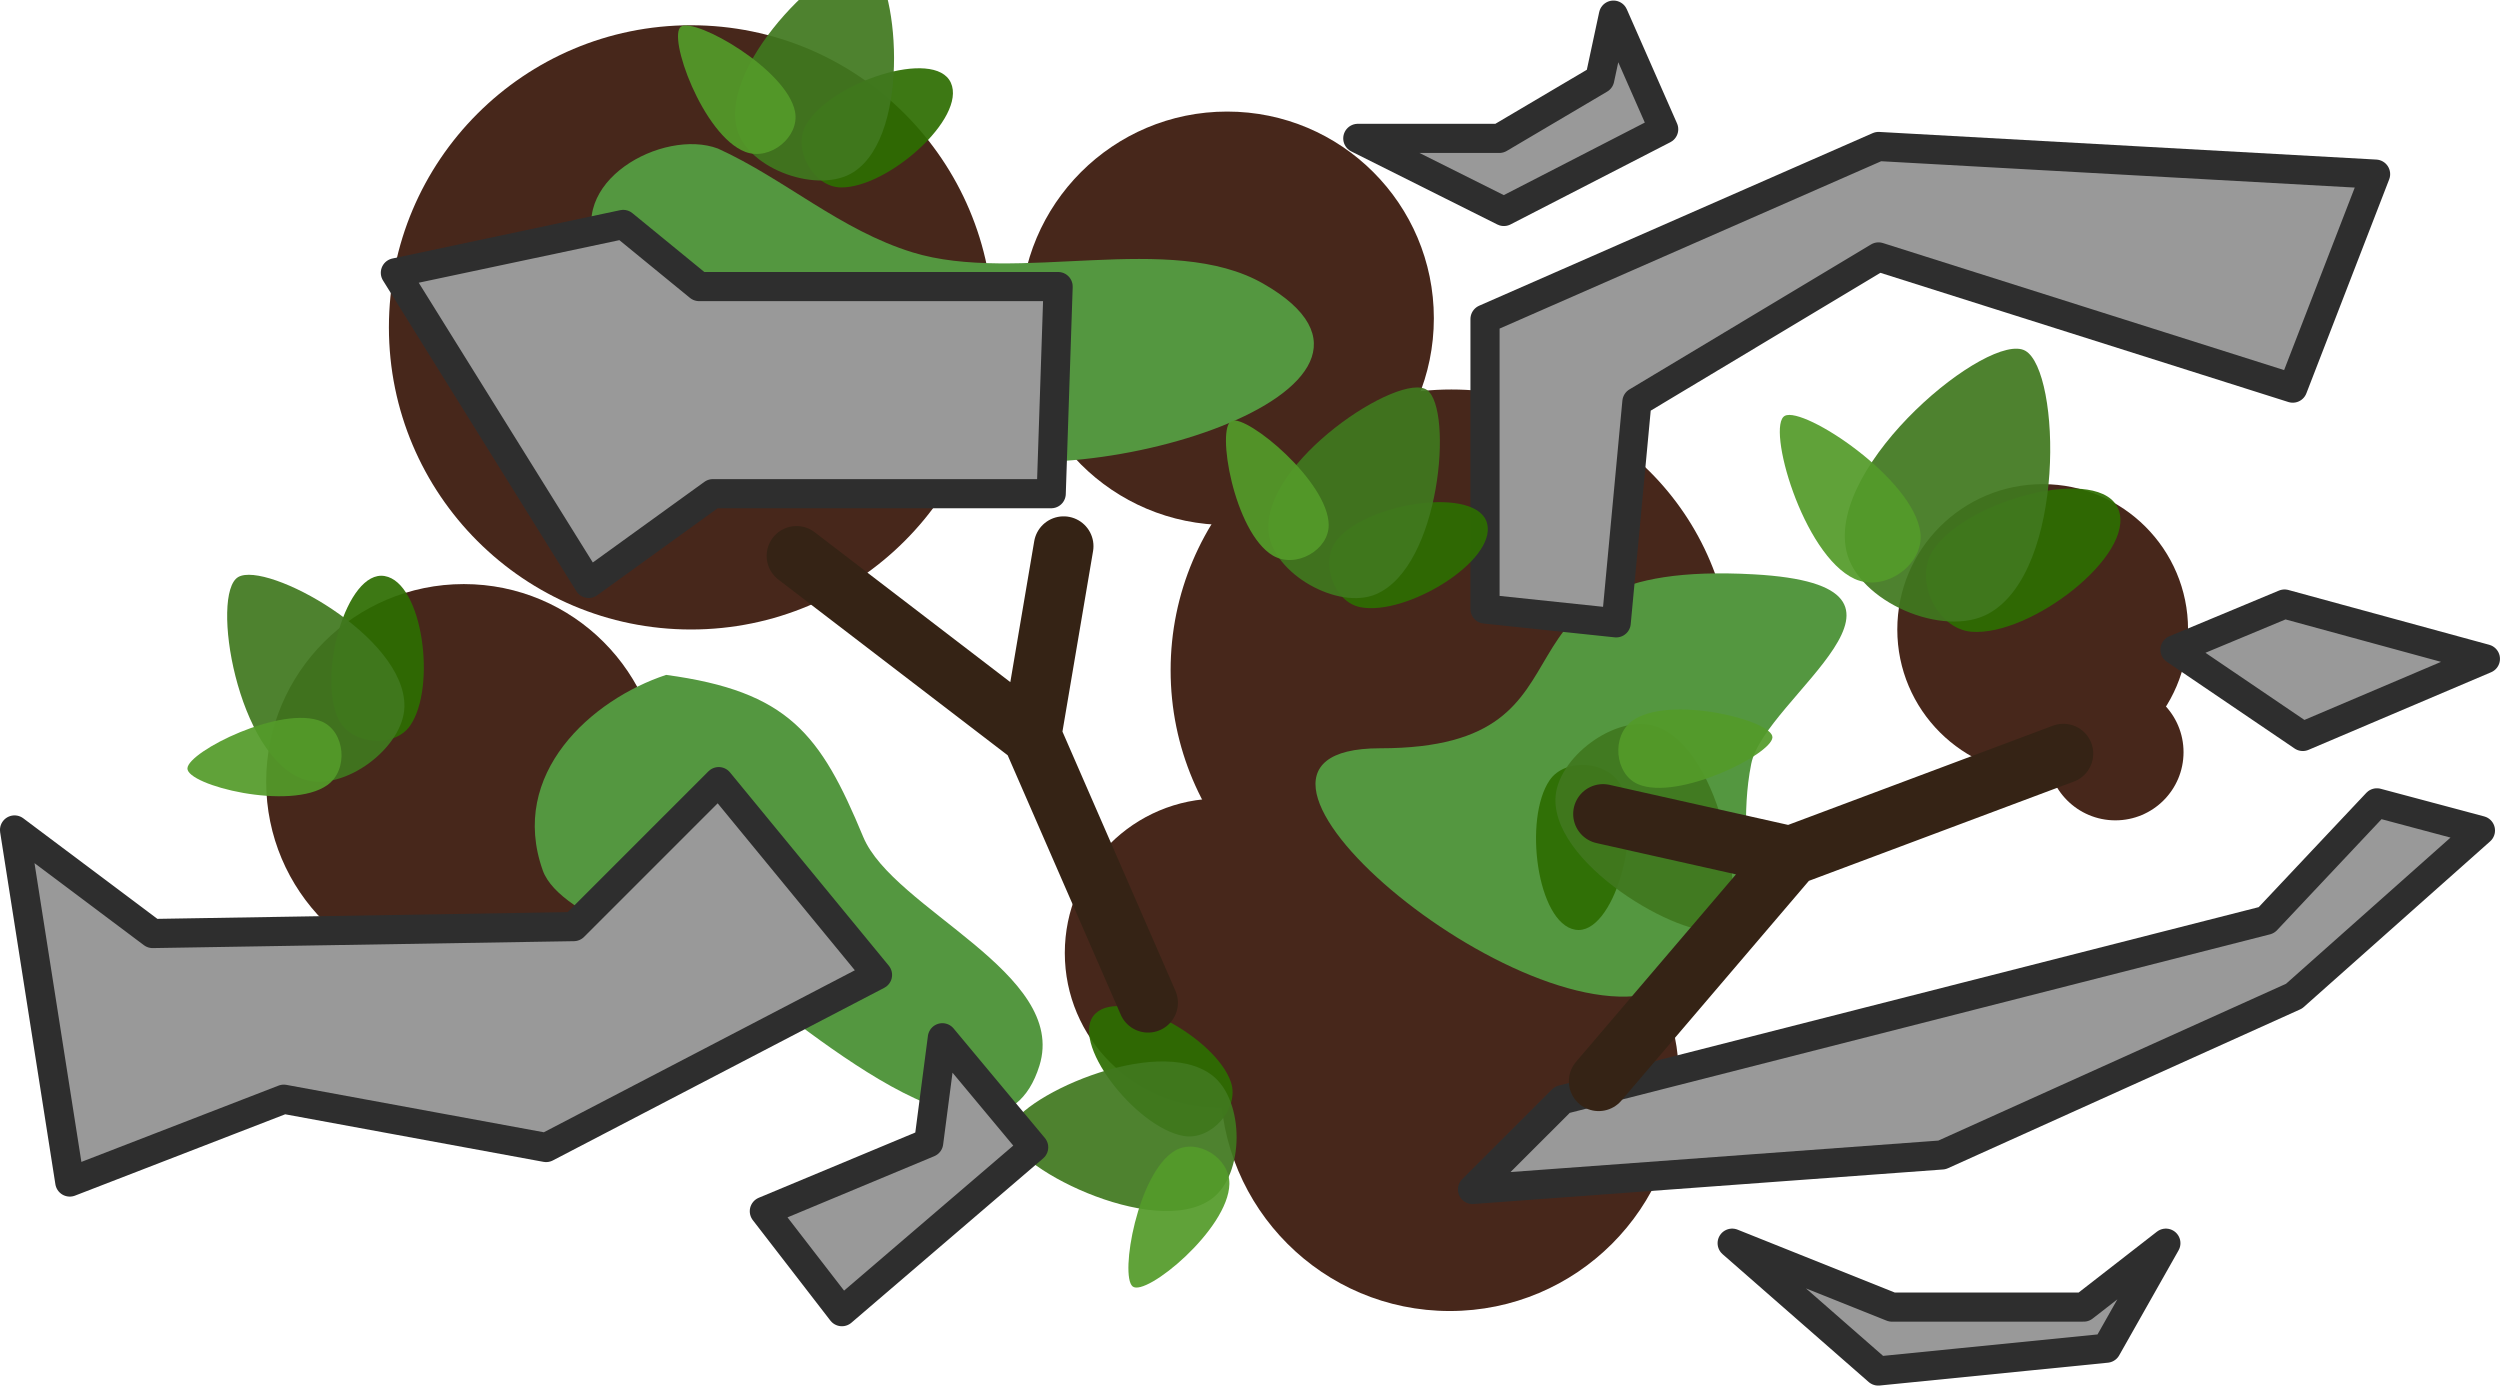 <svg xmlns="http://www.w3.org/2000/svg" width="324.132" height="179.646" viewBox="0 0 85.76 47.531"><g transform="translate(7794.14 1462.631)"><circle cx="-7744.352" cy="-1439.639" r="9.631" style="fill:#47271b;fill-opacity:1;stroke:none;stroke-width:1;stroke-linecap:round;stroke-linejoin:round;stroke-dasharray:none;stroke-opacity:1"/><circle cx="-7744.408" cy="-1425.529" r="7.871" style="fill:#47271b;fill-opacity:1;stroke:none;stroke-width:1;stroke-linecap:round;stroke-linejoin:round;stroke-dasharray:none;stroke-opacity:1"/><path d="M-7733.976-1442.929c6.974.387.365 4.23-.09 6.501-.691 3.463 1.143 6.08-3.027 7.749-4.759 1.903-16.87-8.283-9.708-8.283 8.215 0 2.855-6.521 12.825-5.967" style="fill:#549740;fill-opacity:1;stroke:none;stroke-width:1;stroke-linecap:round;stroke-linejoin:round;stroke-dasharray:none;stroke-opacity:1"/><path d="m-7712.648-1456.658-17.051-.948-13.499 5.92v9.947l4.5.474.71-7.578 8.289-4.974 14.21 4.5zM-7740.548-1424.906l24.155-6.158 3.79-4.026 3.552.948-6.394 5.683-12.078 5.447-16.104 1.184z" style="fill:#999;fill-opacity:1;stroke:#2e2e2e;stroke-width:1;stroke-linecap:round;stroke-linejoin:round;stroke-dasharray:none;stroke-opacity:1"/><circle cx="-7721.574" cy="-1436.828" r="2.338" style="fill:#47271b;fill-opacity:1;stroke:none;stroke-width:1;stroke-linecap:round;stroke-linejoin:round;stroke-dasharray:none;stroke-opacity:1"/><circle cx="-7724.068" cy="-1441.036" r="4.987" style="fill:#47271b;fill-opacity:1;stroke:none;stroke-width:1;stroke-linecap:round;stroke-linejoin:round;stroke-dasharray:none;stroke-opacity:1"/><circle cx="-7752.044" cy="-1451.713" r="7.091" style="fill:#47271b;fill-opacity:1;stroke:none;stroke-width:1;stroke-linecap:round;stroke-linejoin:round;stroke-dasharray:none;stroke-opacity:1"/><circle cx="-7778.229" cy="-1435.815" r="6.78" style="fill:#47271b;fill-opacity:1;stroke:none;stroke-width:1;stroke-linecap:round;stroke-linejoin:round;stroke-dasharray:none;stroke-opacity:1"/><path d="M-7771.29-1439.48c4.196.568 5.295 2.022 6.76 5.554 1.032 2.487 7.035 4.673 6.047 7.85-1.496 4.812-8.597-1.94-10.455-2.972-1.496-.83-5.977-2.024-6.583-3.725-1.181-3.32 1.677-5.863 4.23-6.706" style="fill:#549740;fill-opacity:1;stroke:none;stroke-width:1;stroke-linecap:round;stroke-linejoin:round;stroke-dasharray:none;stroke-opacity:1"/><path d="m-7788.904-1430.608 14.446-.237 4.973-4.973 5.447 6.63-11.368 5.921-8.999-1.657-7.341 2.841-1.895-12.077z" style="fill:#999;fill-opacity:1;stroke:#2e2e2e;stroke-width:1;stroke-linecap:round;stroke-linejoin:round;stroke-dasharray:none;stroke-opacity:1"/><circle cx="-7752.314" cy="-1429.94" r="5.299" style="fill:#47271b;fill-opacity:1;stroke:none;stroke-width:1;stroke-linecap:round;stroke-linejoin:round;stroke-dasharray:none;stroke-opacity:1"/><circle cx="-7770.435" cy="-1451.401" r="10.364" style="fill:#47271b;fill-opacity:1;stroke:none;stroke-width:1;stroke-linecap:round;stroke-linejoin:round;stroke-dasharray:none;stroke-opacity:1"/><path d="M-7769.512-1457.535c2.294 1.044 4.198 2.799 6.68 3.562 3.574 1.1 8.853-.742 12.023 1.07 6.393 3.652-6.555 7.533-11.043 5.61-3.615-1.55-5.593-4.504-9.352-5.7-.683-.217-2.04-.252-2.404-.98-1.204-2.408 2.21-4.27 4.096-3.562" style="fill:#549740;fill-opacity:1;stroke:none;stroke-width:1;stroke-linecap:round;stroke-linejoin:round;stroke-dasharray:none;stroke-opacity:1"/><path d="m-7772.762-1454.932 2.605 2.131h12.315l-.237 7.105h-11.605l-4.262 3.079-6.631-10.657z" style="fill:#999;fill-opacity:1;stroke:#2e2e2e;stroke-width:1;stroke-linecap:round;stroke-linejoin:round;stroke-dasharray:none;stroke-opacity:1"/><g style="stroke-width:1.449"><path d="M-4597.989-2219.672c-1.95-.155-3.282-2.923-2.173-4.606 1.91-2.897 9.512-4.849 10.469-2.277s-4.98 7.147-8.296 6.883" style="fill:#2e6d02;fill-opacity:.925;stroke:none;stroke-width:0;stroke-linejoin:round;stroke-dasharray:none" transform="translate(-4930.93 -91.399)scale(.608)"/><path d="M-4597.01-2220.706c-2.56 1.428-7.427-.68-8.045-3.545-1.064-4.932 8.099-12.428 10.102-11.272s2.298 12.388-2.057 14.817" style="fill:#40781f;fill-opacity:.925;stroke:none;stroke-width:0;stroke-linejoin:round;stroke-dasharray:none" transform="translate(-4930.93 -91.399)scale(.608)"/><path d="M-4600.874-2225.253c.216 1.792-2.01 3.378-3.713 2.599-2.931-1.342-5.008-8.659-3.934-9.202 1.074-.544 7.279 3.554 7.647 6.603" style="fill:#539b29;fill-opacity:.925;stroke:none;stroke-width:0;stroke-linejoin:round;stroke-dasharray:none" transform="translate(-4930.93 -91.399)scale(.608)"/></g><g style="stroke-width:1.826"><path d="M-4597.989-2219.672c-1.95-.155-3.282-2.923-2.173-4.606 1.91-2.897 9.512-4.849 10.469-2.277s-4.98 7.147-8.296 6.883" style="fill:#2e6d02;fill-opacity:.925;stroke:none;stroke-width:0;stroke-linejoin:round;stroke-dasharray:none" transform="scale(.483)rotate(-60 -11008.49 7369.616)"/><path d="M-4597.01-2220.706c-2.56 1.428-7.427-.68-8.045-3.545-1.064-4.932 8.099-12.428 10.102-11.272s2.298 12.388-2.057 14.817" style="fill:#40781f;fill-opacity:.925;stroke:none;stroke-width:0;stroke-linejoin:round;stroke-dasharray:none" transform="scale(.483)rotate(-60 -11008.49 7369.616)"/><path d="M-4600.874-2225.253c.216 1.792-2.01 3.378-3.713 2.599-2.931-1.342-5.008-8.659-3.934-9.202 1.074-.544 7.279 3.554 7.647 6.603" style="fill:#539b29;fill-opacity:.925;stroke:none;stroke-width:0;stroke-linejoin:round;stroke-dasharray:none" transform="scale(.483)rotate(-60 -11008.49 7369.616)"/></g><g style="stroke-width:1.826"><path d="M-4597.989-2219.672c-1.95-.155-3.282-2.923-2.173-4.606 1.91-2.897 9.512-4.849 10.469-2.277s-4.98 7.147-8.296 6.883" style="fill:#2e6d02;fill-opacity:.925;stroke:none;stroke-width:0;stroke-linejoin:round;stroke-dasharray:none" transform="scale(-.483)rotate(-60 10211.268 -17485.08)"/><path d="M-4597.01-2220.706c-2.56 1.428-7.427-.68-8.045-3.545-1.064-4.932 8.099-12.428 10.102-11.272s2.298 12.388-2.057 14.817" style="fill:#40781f;fill-opacity:.925;stroke:none;stroke-width:0;stroke-linejoin:round;stroke-dasharray:none" transform="scale(-.483)rotate(-60 10211.268 -17485.08)"/><path d="M-4600.874-2225.253c.216 1.792-2.01 3.378-3.713 2.599-2.931-1.342-5.008-8.659-3.934-9.202 1.074-.544 7.279 3.554 7.647 6.603" style="fill:#539b29;fill-opacity:.925;stroke:none;stroke-width:0;stroke-linejoin:round;stroke-dasharray:none" transform="scale(-.483)rotate(-60 10211.268 -17485.08)"/></g><g style="stroke-width:1.826"><path d="M-4597.989-2219.672c-1.95-.155-3.282-2.923-2.173-4.606 1.91-2.897 9.512-4.849 10.469-2.277s-4.98 7.147-8.296 6.883" style="fill:#2e6d02;fill-opacity:.925;stroke:none;stroke-width:0;stroke-linejoin:round;stroke-dasharray:none" transform="scale(.483)rotate(-3.927 -21935.736 164801.43)"/><path d="M-4597.01-2220.706c-2.56 1.428-7.427-.68-8.045-3.545-1.064-4.932 8.099-12.428 10.102-11.272s2.298 12.388-2.057 14.817" style="fill:#40781f;fill-opacity:.925;stroke:none;stroke-width:0;stroke-linejoin:round;stroke-dasharray:none" transform="scale(.483)rotate(-3.927 -21935.736 164801.43)"/><path d="M-4600.874-2225.253c.216 1.792-2.01 3.378-3.713 2.599-2.931-1.342-5.008-8.659-3.934-9.202 1.074-.544 7.279 3.554 7.647 6.603" style="fill:#539b29;fill-opacity:.925;stroke:none;stroke-width:0;stroke-linejoin:round;stroke-dasharray:none" transform="scale(.483)rotate(-3.927 -21935.736 164801.43)"/></g><g style="stroke-width:1.826"><path d="M-4597.989-2219.672c-1.95-.155-3.282-2.923-2.173-4.606 1.91-2.897 9.512-4.849 10.469-2.277s-4.98 7.147-8.296 6.883" style="fill:#2e6d02;fill-opacity:.925;stroke:none;stroke-width:0;stroke-linejoin:round;stroke-dasharray:none" transform="matrix(.48 .052 -.052 .48 -5655.854 -137.262)"/><path d="M-4597.01-2220.706c-2.56 1.428-7.427-.68-8.045-3.545-1.064-4.932 8.099-12.428 10.102-11.272s2.298 12.388-2.057 14.817" style="fill:#40781f;fill-opacity:.925;stroke:none;stroke-width:0;stroke-linejoin:round;stroke-dasharray:none" transform="matrix(.48 .052 -.052 .48 -5655.854 -137.262)"/><path d="M-4600.874-2225.253c.216 1.792-2.01 3.378-3.713 2.599-2.931-1.342-5.008-8.659-3.934-9.202 1.074-.544 7.279 3.554 7.647 6.603" style="fill:#539b29;fill-opacity:.925;stroke:none;stroke-width:0;stroke-linejoin:round;stroke-dasharray:none" transform="matrix(.48 .052 -.052 .48 -5655.854 -137.262)"/></g><g style="stroke-width:1.826"><path d="M-4597.989-2219.672c-1.95-.155-3.282-2.923-2.173-4.606 1.91-2.897 9.512-4.849 10.469-2.277s-4.98 7.147-8.296 6.883" style="fill:#2e6d02;fill-opacity:.925;stroke:none;stroke-width:0;stroke-linejoin:round;stroke-dasharray:none" transform="scale(-.483)rotate(66.524 1783.988 16104.997)"/><path d="M-4597.01-2220.706c-2.56 1.428-7.427-.68-8.045-3.545-1.064-4.932 8.099-12.428 10.102-11.272s2.298 12.388-2.057 14.817" style="fill:#40781f;fill-opacity:.925;stroke:none;stroke-width:0;stroke-linejoin:round;stroke-dasharray:none" transform="scale(-.483)rotate(66.524 1783.988 16104.997)"/><path d="M-4600.874-2225.253c.216 1.792-2.01 3.378-3.713 2.599-2.931-1.342-5.008-8.659-3.934-9.202 1.074-.544 7.279 3.554 7.647 6.603" style="fill:#539b29;fill-opacity:.925;stroke:none;stroke-width:0;stroke-linejoin:round;stroke-dasharray:none" transform="scale(-.483)rotate(66.524 1783.988 16104.997)"/></g><path d="m-7758.762-1437.357 1.109-6.538m-9.164.333 8.077 6.188 3.984 9.141M-7732.68-1433.258l-6.47-1.451m-.149 9.169 6.604-7.74 9.338-3.499" style="fill:none;fill-opacity:.925;stroke:#352315;stroke-width:2.047;stroke-linecap:round;stroke-dasharray:none;stroke-opacity:1"/><path d="m-7767.92-1421.081 5.637-2.35.47-3.601 3.132 3.758-6.578 5.638zM-7747.562-1457.884h4.855l3.445-2.035.47-2.193 1.723 3.915-5.482 2.82zM-7719.53-1440.344l3.759-1.566 6.89 1.88-6.264 2.662zM-7734.72-1419.985l5.48 2.192h6.578l2.82-2.192-2.037 3.602-7.83.783z" style="fill:#999;fill-opacity:1;stroke:#2e2e2e;stroke-width:1;stroke-linecap:round;stroke-linejoin:round;stroke-dasharray:none;stroke-opacity:1"/></g></svg>